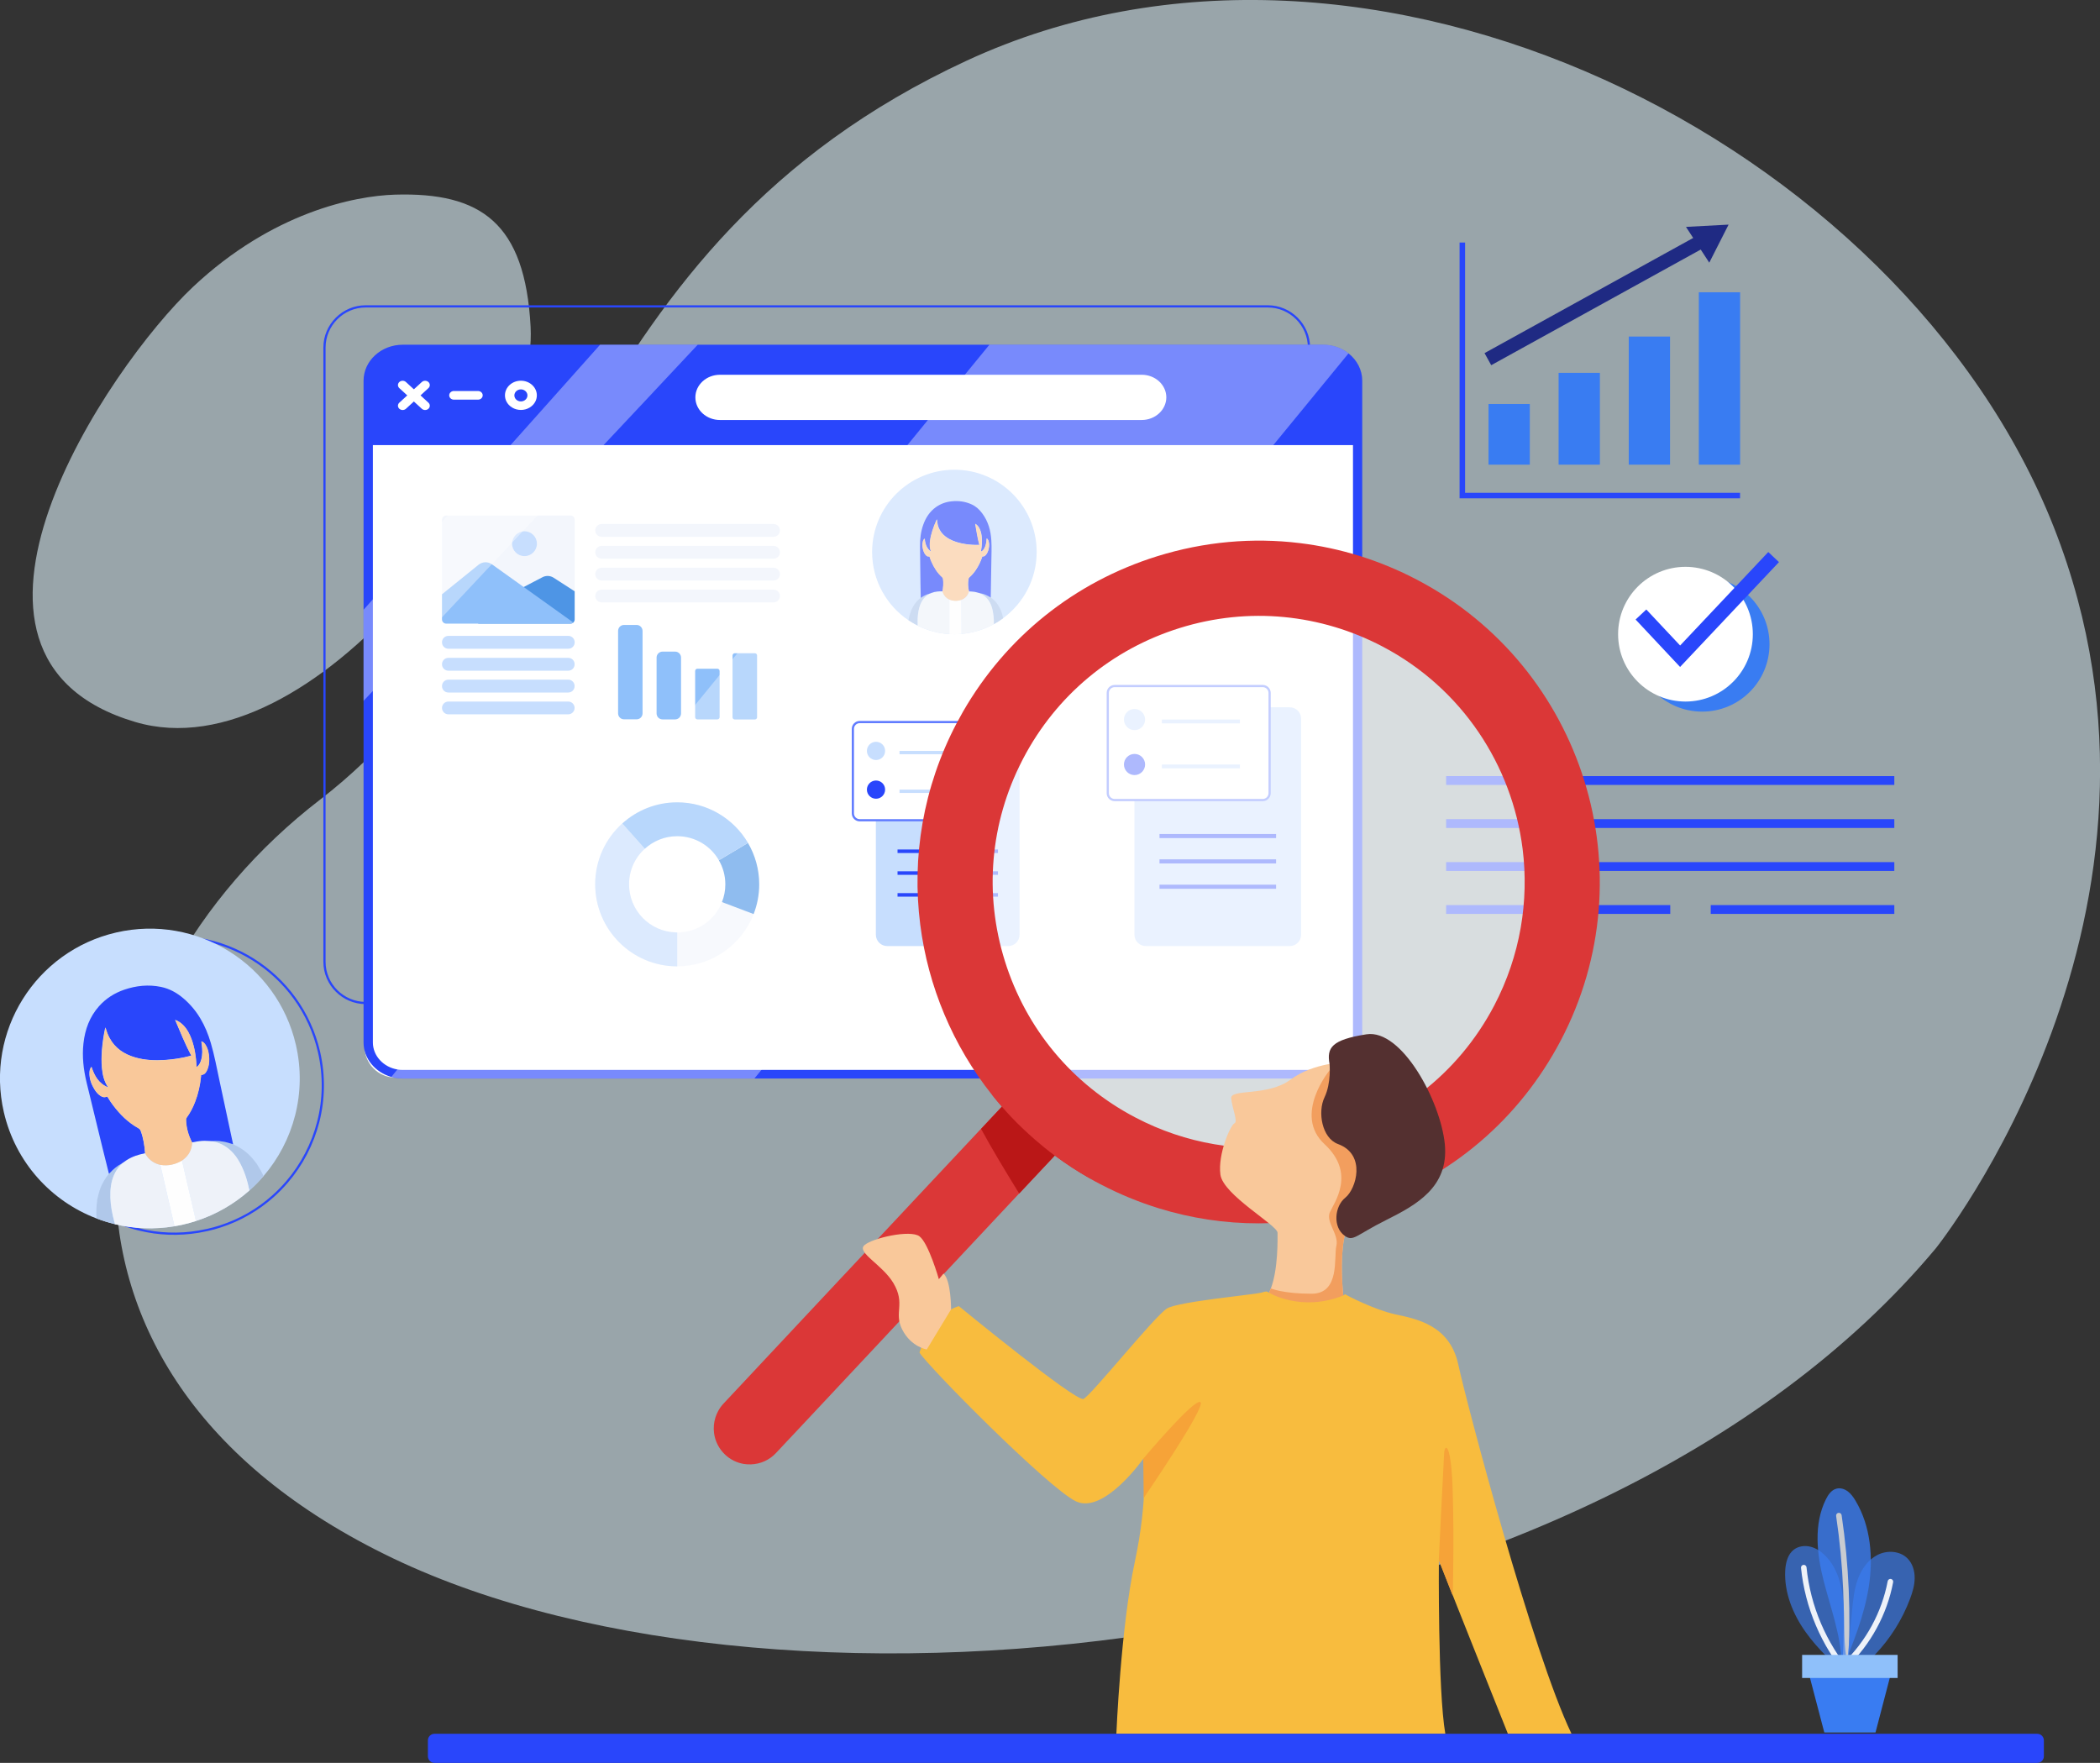 <?xml version="1.0" encoding="utf-8"?>
<!-- Generator: Adobe Illustrator 21.1.0, SVG Export Plug-In . SVG Version: 6.00 Build 0)  -->
<svg version="1.1" id="Слой_1" xmlns="http://www.w3.org/2000/svg" xmlns:xlink="http://www.w3.org/1999/xlink" x="0px" y="0px"
	 viewBox="0 0 2858.7 2400" enable-background="new 0 0 2858.7 2400" xml:space="preserve">
<rect x="0" y="0" width="2858.7" height="2400" fill="#333333" stroke="none"/>
<g>
	<defs>
		<rect id="SVGID_1_" width="2858.7" height="2400"/>
	</defs>
	<clipPath id="SVGID_2_">
		<use xlink:href="#SVGID_1_"  overflow="visible"/>
	</clipPath>
	<g clip-path="url(#SVGID_2_)">
		<defs>
			<rect id="SVGID_3_" width="2858.7" height="2400"/>
		</defs>
		<clipPath id="SVGID_4_">
			<use xlink:href="#SVGID_3_"  overflow="visible"/>
		</clipPath>
		<g opacity="0.6" clip-path="url(#SVGID_4_)">
			<g>
				<defs>
					<rect id="SVGID_5_" x="157.3" width="2701.5" height="2250.9"/>
				</defs>
				<clipPath id="SVGID_6_">
					<use xlink:href="#SVGID_5_"  overflow="visible"/>
				</clipPath>
				<path clip-path="url(#SVGID_6_)" fill="#DDF1FA" d="M2635.1,1699.6c0,0,367.2-457.8,160.7-982
					c-206.6-524.2-932.6-888.8-1479.9-635C768.4,336.4,775.6,827.4,435.9,1088.5c-339.7,261-436.4,776.8,99.1,1033
					C1070.6,2377.7,2164.6,2262,2635.1,1699.6"/>
			</g>
		</g>
		<g opacity="0.6" clip-path="url(#SVGID_4_)">
			<g>
				<defs>
					<rect id="SVGID_7_" x="44.4" y="264.8" width="678" height="726.4"/>
				</defs>
				<clipPath id="SVGID_8_">
					<use xlink:href="#SVGID_7_"  overflow="visible"/>
				</clipPath>
				<path clip-path="url(#SVGID_8_)" fill="#DDF1FA" d="M537.5,265c-55,1.7-166.9,24.1-274.9,125.7c-114.8,108-381,502.6-78.5,592.2
					c241.2,71.5,548.8-338.6,538.2-538.2C714.7,303.4,654.8,261.5,537.5,265"/>
			</g>
		</g>
	</g>
	
		<line clip-path="url(#SVGID_2_)" fill="none" stroke="#2946FB" stroke-width="12" stroke-miterlimit="10" x1="1968.6" y1="1062.6" x2="2578.7" y2="1062.6"/>
	
		<line clip-path="url(#SVGID_2_)" fill="none" stroke="#2946FB" stroke-width="12" stroke-miterlimit="10" x1="1968.6" y1="1121.2" x2="2578.7" y2="1121.2"/>
	
		<line clip-path="url(#SVGID_2_)" fill="none" stroke="#2946FB" stroke-width="12" stroke-miterlimit="10" x1="1968.6" y1="1179.7" x2="2578.7" y2="1179.7"/>
	
		<line clip-path="url(#SVGID_2_)" fill="none" stroke="#2946FB" stroke-width="12" stroke-miterlimit="10" x1="2328.8" y1="1238.2" x2="2578.7" y2="1238.2"/>
	
		<line clip-path="url(#SVGID_2_)" fill="none" stroke="#2946FB" stroke-width="12" stroke-miterlimit="10" x1="1968.6" y1="1238.2" x2="2273.7" y2="1238.2"/>
	<g clip-path="url(#SVGID_2_)">
		<defs>
			<rect id="SVGID_9_" width="2858.7" height="2400"/>
		</defs>
		<clipPath id="SVGID_10_">
			<use xlink:href="#SVGID_9_"  overflow="visible"/>
		</clipPath>
		<path clip-path="url(#SVGID_10_)" fill="none" stroke="#2946FB" stroke-width="3" stroke-miterlimit="10" d="M1725.8,1365.5h-1228
			c-30.9,0-56.1-25.3-56.1-56.1V473.2c0-30.9,25.3-56.1,56.1-56.1h1228c30.9,0,56.1,25.3,56.1,56.1v836.2
			C1781.9,1340.3,1756.6,1365.5,1725.8,1365.5z"/>
		<path clip-path="url(#SVGID_10_)" fill="#FFFFFF" d="M1811.2,1467h-1273c-23.2,0-41.9-18.8-41.9-41.9V588.4
			c0-23.2,18.8-41.9,41.9-41.9h1273c23.2,0,41.9,18.8,41.9,41.9v836.7C1853.1,1448.2,1834.3,1467,1811.2,1467"/>
		<path clip-path="url(#SVGID_10_)" fill="#F3F6FC" d="M1033.5,1204c0-20.6-5.6-39.9-15.3-56.4c-19.4-33-55.3-55.2-96.3-55.2
			c-28.8,0-55.1,10.9-74.8,28.8c-22.6,20.4-36.8,49.9-36.8,82.8c0,61.6,50,111.6,111.6,111.6c47.4,0,87.9-29.5,104.1-71.2
			C1030.8,1231.8,1033.5,1218.2,1033.5,1204 M987.4,1204c0,8.5-1.6,16.6-4.6,24.1c-9.5,24.3-33.2,41.4-60.9,41.4
			c-0.6,0-1.1,0-1.7-0.1c-35.4-0.8-63.9-29.8-63.9-65.5c0-19.2,8.3-36.5,21.4-48.4c11.6-10.6,27.1-17.1,44.1-17.1
			c24.3,0,45.4,13.1,56.7,32.7C984.2,1180.8,987.4,1192,987.4,1204"/>
		<path clip-path="url(#SVGID_10_)" fill="#C7DEFE" d="M921.9,1315.6v-46.1c-0.6,0-1.1,0-1.7-0.1c-35.4-0.8-63.9-29.8-63.9-65.5
			c0-19.2,8.2-36.5,21.4-48.4l-30.7-34.4c-22.6,20.4-36.8,49.9-36.8,82.8C810.3,1265.6,860.2,1315.6,921.9,1315.6"/>
		<path clip-path="url(#SVGID_10_)" fill="#4E95E5" d="M1033.5,1204c0-20.6-5.6-39.9-15.3-56.4l-39.6,23.6
			c5.6,9.6,8.8,20.8,8.8,32.8c0,8.5-1.6,16.6-4.6,24.1l43.1,16.3C1030.8,1231.8,1033.5,1218.2,1033.5,1204"/>
		<path clip-path="url(#SVGID_10_)" fill="#8FC0FA" d="M1018.2,1147.5c-19.4-33-55.3-55.2-96.3-55.2c-28.8,0-55,10.9-74.8,28.8
			l30.7,34.4c11.6-10.6,27.1-17.1,44.1-17.1c24.2,0,45.4,13.1,56.7,32.7L1018.2,1147.5z"/>
		<path clip-path="url(#SVGID_10_)" fill="#F3F6FC" d="M819,713.4H1053c4.8,0,8.7,3.9,8.7,8.7c0,4.8-3.9,8.7-8.7,8.7H819
			c-4.8,0-8.7-3.9-8.7-8.7C810.3,717.3,814.2,713.4,819,713.4 M819,760.6H1053c4.8,0,8.7-3.9,8.7-8.7c0-4.8-3.9-8.7-8.7-8.7H819
			c-4.8,0-8.7,3.9-8.7,8.7C810.3,756.7,814.2,760.6,819,760.6 M819,790.3H1053c4.8,0,8.7-3.9,8.7-8.7c0-4.8-3.9-8.7-8.7-8.7H819
			c-4.8,0-8.7,3.9-8.7,8.7C810.3,786.4,814.2,790.3,819,790.3 M819,820.1H1053c4.8,0,8.7-3.9,8.7-8.7c0-4.8-3.9-8.7-8.7-8.7H819
			c-4.8,0-8.7,3.9-8.7,8.7C810.3,816.2,814.2,820.1,819,820.1"/>
		<path clip-path="url(#SVGID_10_)" fill="#C7DEFE" d="M601.7,874.6v-0.3c0-4.7,3.8-8.6,8.6-8.6c30.4,0,133,0,163.4,0
			c4.7,0,8.6,3.8,8.6,8.6v0.3c0,4.7-3.8,8.6-8.6,8.6H610.3C605.6,883.2,601.7,879.4,601.7,874.6 M773.6,895.6H610.3
			c-4.7,0-8.6,3.8-8.6,8.6v0.3c0,4.7,3.8,8.6,8.6,8.6h163.3c4.7,0,8.6-3.8,8.6-8.6v-0.3C782.2,899.4,778.4,895.6,773.6,895.6
			 M601.7,933.9v0.3c0,4.7,3.8,8.6,8.6,8.6h163.3c4.7,0,8.6-3.8,8.6-8.6v-0.3c0-4.7-3.8-8.6-8.6-8.6H610.3
			C605.6,925.3,601.7,929.2,601.7,933.9 M610.4,972.5h163.1c4.8,0,8.7-3.9,8.7-8.7c0-4.8-3.9-8.7-8.7-8.7H610.4
			c-4.8,0-8.7,3.9-8.7,8.7C601.7,968.6,605.6,972.5,610.4,972.5"/>
	</g>
	<g clip-path="url(#SVGID_2_)">
		<defs>
			<path id="SVGID_11_" d="M607.4,701.9c-3.1,0-5.7,2.5-5.7,5.7v135.7c0,3.1,2.5,5.7,5.7,5.7h169.2c3.1,0,5.7-2.5,5.7-5.7V707.5
				c0-3.1-2.5-5.7-5.7-5.7H607.4z"/>
		</defs>
		<clipPath id="SVGID_12_">
			<use xlink:href="#SVGID_11_"  overflow="visible"/>
		</clipPath>
		<path clip-path="url(#SVGID_12_)" fill="#F3F6FC" d="M776.5,848.9H607.4c-3.1,0-5.7-2.5-5.7-5.7V707.5c0-3.1,2.5-5.7,5.7-5.7
			h169.2c3.1,0,5.7,2.5,5.7,5.7v135.7C782.2,846.4,779.7,848.9,776.5,848.9"/>
		<path clip-path="url(#SVGID_12_)" fill="#4E95E5" d="M651.5,831.2l87-45.4c4.8-2.5,10.6-2.2,15.1,0.7l80.9,52.2v14.9H650.9
			L651.5,831.2z"/>
		<path clip-path="url(#SVGID_12_)" fill="#8FC0FA" d="M593.5,815.7l58-46.9c5.3-4.2,12.7-4.5,18.2-0.5l115.1,82.3H590.1
			L593.5,815.7z"/>
		<path clip-path="url(#SVGID_12_)" fill="#C7DEFE" d="M730.9,740.2c0,9.3-7.6,16.9-16.9,16.9c-9.3,0-16.9-7.6-16.9-16.9
			c0-9.3,7.6-16.9,16.9-16.9C723.4,723.3,730.9,730.9,730.9,740.2"/>
	</g>
	<g clip-path="url(#SVGID_2_)">
		<defs>
			<rect id="SVGID_13_" width="2858.7" height="2400"/>
		</defs>
		<clipPath id="SVGID_14_">
			<use xlink:href="#SVGID_13_"  overflow="visible"/>
		</clipPath>
		<path clip-path="url(#SVGID_14_)" fill="#8FC0FA" d="M949.4,910.4h27.1c1.7,0,3.1,1.4,3.1,3.1v62.8c0,1.7-1.4,3.1-3.1,3.1h-27.1
			c-1.7,0-3.1-1.4-3.1-3.1v-62.8C946.3,911.7,947.7,910.4,949.4,910.4 M1000.2,889.3h27.4c1.6,0,3,1.3,3,3v84.2c0,1.6-1.3,3-3,3
			h-27.4c-1.6,0-3-1.3-3-3v-84.2C997.3,890.6,998.6,889.3,1000.2,889.3 M893.8,895.2v76.1c0,4.5,3.6,8.1,8.1,8.1h17.1
			c4.5,0,8.1-3.6,8.1-8.1l0-76.1c0-4.5-3.6-8.1-8.1-8.1H902C897.5,887.1,893.8,890.7,893.8,895.2 M866.6,850.8h-17.1
			c-4.5,0-8.1,3.6-8.1,8.1v112.3c0,4.5,3.6,8.1,8.1,8.1h17.1c4.5,0,8.1-3.6,8.1-8.1V859C874.7,854.5,871.1,850.8,866.6,850.8"/>
		<path clip-path="url(#SVGID_14_)" fill="#C7DEFE" d="M1411.2,751.5c0,36.9-18,69.7-45.6,90.1c-4,3-8.3,5.7-12.7,8.1
			c-13.3,7.3-28.2,11.9-44.1,13.3c-3.2,0.3-6.4,0.4-9.7,0.4c-2.3,0-4.6-0.1-6.9-0.2c-15.4-0.9-29.9-5-43-11.5
			c-4.3-2.2-8.5-4.6-12.4-7.2c-29.9-20.1-49.6-54.3-49.6-93.1c0.1-61.8,50.2-111.9,112.1-111.9
			C1361.2,639.5,1411.3,689.7,1411.2,751.5"/>
		<path clip-path="url(#SVGID_14_)" fill="#B0C8EA" d="M1352.9,849.7c0.1-3.8,0-7.6-0.4-11.3c-0.5-4.5-1.3-8.9-2.8-13.2
			c-2.4-6.8-6.4-12.3-12.7-16c-0.9-0.5-1.9-0.7-2.5-1.6c2.5,0.4,4.9,1.1,7.2,2c2.5,1,4.9,2.4,7.2,3.8c1.2,1,2.4,2,3.6,3
			c4.3,3.9,7.4,8.7,9.7,14c0.1,0.3,0.3,0.5,0.4,0.8c1.2,3.4,2.3,6.8,3,10.4C1361.6,844.6,1357.4,847.3,1352.9,849.7"/>
		<path clip-path="url(#SVGID_14_)" fill="#B0C8EA" d="M1264.8,808.5c-0.1,0.5-0.5,0.6-0.8,0.7c-1.6,0.9-3.1,2-4.4,3.3
			c-4.2,4.1-6.6,9.1-8.2,14.6c-1.6,5.9-2.3,11.9-2.3,17.9c0,2.2,0,4.4,0.1,6.6c-4.3-2.2-8.5-4.6-12.4-7.2c0.7-4.4,1.8-8.7,3.5-13
			c0-0.1,0-0.2,0-0.3c1.4-2.8,2.7-5.6,4.4-8.2c2.4-3.5,5.3-6.4,8.6-9c0.2-0.1,0.4-0.2,0.6-0.3
			C1257.4,811.3,1260.9,809.5,1264.8,808.5"/>
		<path clip-path="url(#SVGID_14_)" fill="#EEF2F9" d="M1352.9,849.7c-13.3,7.3-28.2,11.9-44.1,13.3c0-14.3,0-28.6,0-42.9
			c0-1.2,0-2.3,0-3.5c0.3-0.1,0.6-0.3,0.9-0.4c4.9-2.2,8.1-5.9,9.5-11.1c2.5,0.2,5,0.2,7.5,0.6c2.6,0.4,5.1,1.4,7.7,2
			c0.6,0.8,1.7,1.1,2.5,1.6c6.3,3.7,10.3,9.2,12.7,16c1.5,4.3,2.3,8.7,2.8,13.2C1352.9,842.2,1353,845.9,1352.9,849.7"/>
		<path clip-path="url(#SVGID_14_)" fill="#EEF2F9" d="M1292.3,816.8c0,15.5,0,30.9,0,46.4c-15.4-0.9-29.9-5-43-11.5
			c-0.1-2.2-0.1-4.4-0.1-6.6c0-6.1,0.7-12.1,2.3-17.9c1.5-5.5,4-10.6,8.2-14.6c1.3-1.3,2.8-2.4,4.4-3.3c0.3-0.2,0.7-0.3,0.8-0.7
			c1.2-0.5,2.4-1,3.7-1.4c4.8-1.7,9.7-2.1,14.7-2c0.1,0.5,0.3,1,0.4,1.5c1.6,4.4,4.5,7.5,8.7,9.5
			C1292.4,816.3,1292.3,816.5,1292.3,816.8"/>
		<path clip-path="url(#SVGID_14_)" fill="#FEFEFE" d="M1308.9,863c-3.2,0.3-6.4,0.4-9.7,0.4c-2.3,0-4.6-0.1-6.9-0.2
			c0-15.5,0-30.9,0-46.4c0-0.2,0-0.4,0-0.7c5.4,2.2,10.9,2.3,16.5,0.5c0,1.2,0,2.3,0,3.5C1308.9,834.4,1308.9,848.7,1308.9,863"/>
		<path clip-path="url(#SVGID_14_)" fill="#2946FB" d="M1283.2,805c-5-0.1-10,0.2-14.7,2c-1.2,0.5-2.4,1-3.7,1.4
			c-3.9,1-7.5,2.9-10.8,5.2c-0.2,0.1-0.4,0.2-0.6,0.3c-0.1-7.1-0.3-14.1-0.4-21.2c-0.2-16.3-0.4-32.7-0.6-49c-0.1-9.9,1-19.6,4.3-29
			c3.4-9.8,8.9-18.3,17.5-24.4c6.4-4.5,13.5-7,21.2-7.8c9.4-1,18.6,0.2,27.3,4.2c5.9,2.7,10.5,6.9,14.4,12.2
			c8.2,11,11.6,23.5,12.4,36.9c0.6,9.7,0.1,19.4,0,29.1c-0.2,15.9-0.5,31.8-0.8,47.8c0,0.3,0,0.5,0,0.8c-2.4-1.3-4.7-2.8-7.2-3.8
			c-2.3-0.9-4.7-1.7-7.2-2c-2.6-0.6-5.1-1.6-7.7-2c-2.5-0.4-5-0.4-7.5-0.6c-1.4-5.8-1.8-11.6-0.5-17.5c0.1-0.6,0.4-1.1,0.9-1.5
			c3.3-2.9,6.2-6.2,8.7-9.9c3.8-5.5,6.6-11.5,8.8-17.8c0.1-0.3,0-1,0.6-0.9c2.4,0.3,3.8-1.2,5.1-2.9c1.7-2.3,2.6-4.9,3.2-7.6
			c0.7-3.6,0.9-7.2-0.3-10.8c-0.5-1.3-1.1-2.5-2.4-3.2c-0.1,0.9-0.2,1.7-0.2,2.5c-0.4,3.7-1,7.3-2.8,10.6c-1.1,2-2.4,3.9-4.7,4.8
			l0,0c-0.2-0.4,0-0.9,0.1-1.3c1.1-6.5,1.6-13.1,0.8-19.7c-0.5-4.2-1.5-8.2-3.7-11.8c-1.2-2-2.8-3.7-5-5.1
			c1.7,9.8,3.2,19.3,5.7,28.8c-0.3,0-0.5,0-0.6,0c-6.4,0.2-12.8-0.2-19.1-1.2c-7.5-1.2-14.8-3.2-21.5-6.9c-7.5-4.2-13-10-15.4-18.5
			c-0.7-2.7-1.1-5.4-1.2-8.2c-0.2,0.3-0.4,0.5-0.5,0.8c-2.3,4.9-4.2,9.9-5.8,15c-1.4,4.3-2.5,8.7-3,13.1c-0.7,5.1-0.7,10.2,1.3,15.1
			c-6.2-4.2-8.1-10.7-8.7-17.8c-1.4,1-2,2.4-2.4,3.8c-1.2,4.4-0.6,8.8,0.8,13.1c0.7,2.2,1.7,4.2,3.4,5.8c1.1,1.1,2.3,1.9,3.9,1.6
			c0.7-0.1,0.9,0.1,1.1,0.7c0.7,2.3,1.6,4.5,2.5,6.7c3.5,7.9,8,15.1,14.5,20.9c0.7,0.7,1.1,1.3,1.2,2.3
			C1284.6,793.7,1284.1,799.4,1283.2,805"/>
		<path clip-path="url(#SVGID_14_)" fill="#F9C89A" d="M1335.4,751c2.3-0.9,3.6-2.8,4.7-4.8c1.8-3.3,2.4-6.9,2.8-10.6
			c0.1-0.8,0.2-1.6,0.2-2.5c1.4,0.7,2,1.9,2.4,3.2c1.3,3.6,1.1,7.2,0.3,10.8c-0.6,2.7-1.5,5.4-3.2,7.6c-1.3,1.7-2.7,3.2-5.1,2.9
			c-0.6-0.1-0.5,0.5-0.6,0.9c-2.1,6.3-5,12.3-8.8,17.8c-2.5,3.6-5.3,7-8.7,9.9c-0.5,0.4-0.7,0.9-0.9,1.5c-1.2,5.9-0.9,11.7,0.5,17.5
			c-1.4,5.2-4.6,8.9-9.5,11.1c-0.3,0.1-0.6,0.3-0.9,0.4c-5.5,1.8-11,1.8-16.5-0.5c-4.2-2-7.1-5.2-8.7-9.5c-0.2-0.5-0.3-1-0.4-1.5
			c0.9-5.7,1.4-11.3,0.6-17c-0.1-0.9-0.5-1.6-1.2-2.3c-6.5-5.8-11-13-14.5-20.9c-1-2.2-1.8-4.4-2.5-6.7c-0.2-0.6-0.4-0.8-1.1-0.7
			c-1.6,0.3-2.8-0.5-3.9-1.6c-1.6-1.6-2.6-3.6-3.4-5.8c-1.4-4.3-2-8.6-0.8-13.1c0.4-1.5,1-2.8,2.4-3.8c0.6,7.1,2.5,13.5,8.7,17.8
			c-2-4.9-2-9.9-1.3-15.1c0.6-4.5,1.7-8.8,3-13.1c1.6-5.1,3.6-10.1,5.8-15c0.1-0.3,0.3-0.6,0.5-0.8c0.1,2.8,0.4,5.5,1.2,8.2
			c2.3,8.5,7.9,14.3,15.4,18.5c6.7,3.7,14,5.7,21.5,6.9c6.3,1,12.7,1.5,19.1,1.2c0.2,0,0.4,0,0.6,0c-2.6-9.4-4-19-5.7-28.8
			c2.2,1.4,3.7,3.1,5,5.1c2.2,3.6,3.2,7.6,3.7,11.8c0.8,6.6,0.3,13.2-0.8,19.7C1335.4,750.1,1335.2,750.5,1335.4,751
			c0,0-0.1,0-0.1,0.1C1335.3,751,1335.4,751,1335.4,751C1335.4,751,1335.4,751,1335.4,751"/>
		<path clip-path="url(#SVGID_14_)" fill="#0F111E" d="M1335.4,751C1335.4,751,1335.4,751,1335.4,751c-0.1,0.1-0.1,0.1-0.1,0.1
			C1335.3,751,1335.4,751,1335.4,751L1335.4,751z"/>
		<path clip-path="url(#SVGID_14_)" fill="#2946FB" d="M1835.7,481.1c-9.3-7.4-21.5-11.8-34.7-11.8H548.3c-29.5,0-53.4,22-53.4,49.1
			v900.8c0,22.1,16,40.8,37.9,47c4.9,1.4,10.1,2.1,15.5,2.1H1801c29.5,0,53.4-22,53.4-49.1V518.4
			C1854.4,503.5,1847.2,490.1,1835.7,481.1 M1841.8,1419.2c0,20.6-18.3,37.4-40.8,37.4H548.3c-2.5,0-4.9-0.2-7.2-0.6
			c-19-3.1-33.5-18.5-33.5-36.8V606h1334.2V1419.2z"/>
		<path clip-path="url(#SVGID_14_)" fill="#FFFFFF" d="M1554.1,571.8H980.1c-18.5,0-33.5-13.8-33.5-30.8c0-17,15-30.8,33.5-30.8
			h574.1c18.5,0,33.5,13.8,33.5,30.8C1587.6,558,1572.6,571.8,1554.1,571.8"/>
		<path clip-path="url(#SVGID_14_)" fill="#FFFFFF" d="M548.1,558.2c-1.6,0-3.3-0.6-4.5-1.7c-2.5-2.3-2.5-6,0-8.3l30.6-28.1
			c2.5-2.3,6.5-2.3,9,0c2.5,2.3,2.5,6,0,8.3l-30.6,28.1C551.4,557.6,549.7,558.2,548.1,558.2"/>
		<path clip-path="url(#SVGID_14_)" fill="#FFFFFF" d="M578.7,558.2c-1.6,0-3.3-0.6-4.5-1.7l-30.6-28.1c-2.5-2.3-2.5-6,0-8.3
			c2.5-2.3,6.5-2.3,9,0l30.6,28.1c2.5,2.3,2.5,6,0,8.3C582,557.6,580.4,558.2,578.7,558.2"/>
		<path clip-path="url(#SVGID_14_)" fill="#FFFFFF" d="M709.1,518.3c-12,0-21.7,8.9-21.7,19.9c0,2.9,0.7,5.7,1.9,8.2
			c3.4,6.9,11,11.7,19.8,11.7c8.8,0,16.4-4.8,19.8-11.7c1.2-2.5,1.9-5.3,1.9-8.2C730.8,527.3,721.1,518.3,709.1,518.3 M700.2,538.3
			c0-4.5,4-8.2,8.9-8.2c4.9,0,8.9,3.7,8.9,8.2c0,4.5-4,8.2-8.9,8.2C704.2,546.5,700.2,542.8,700.2,538.3"/>
		<path clip-path="url(#SVGID_14_)" fill="#FFFFFF" d="M650.7,544.1h-32.8c-3.5,0-6.4-2.6-6.4-5.9c0-3.2,2.9-5.9,6.4-5.9h32.8
			c3.5,0,6.4,2.6,6.4,5.9C657.1,541.5,654.2,544.1,650.7,544.1"/>
		<g opacity="0.37" clip-path="url(#SVGID_14_)">
			<g>
				<defs>
					<rect id="SVGID_15_" x="532.8" y="469.3" width="1302.8" height="998.9"/>
				</defs>
				<clipPath id="SVGID_16_">
					<use xlink:href="#SVGID_15_"  overflow="visible"/>
				</clipPath>
				<path clip-path="url(#SVGID_16_)" fill="#FFFFFF" d="M1835.7,481.1l-53.5,65.3l-48.8,59.5l-404.9,494.2l-29.5,36l-1.5,1.9
					l-29.5,36l-231.5,282.6l-8.5,10.4l-1,1.2H548.3c-5.4,0-10.6-0.7-15.5-2.1l0.6-0.8l7.6-9.4l612-749.2l21.3-26.1l61-74.7
					l27.9-34.2l20.7-25.3l29.5-36.2l33.5-40.9H1801C1814.2,469.3,1826.3,473.8,1835.7,481.1"/>
			</g>
		</g>
		<g opacity="0.37" clip-path="url(#SVGID_14_)">
			<g>
				<defs>
					<rect id="SVGID_17_" x="494.9" y="469.3" width="454.9" height="484.9"/>
				</defs>
				<clipPath id="SVGID_18_">
					<use xlink:href="#SVGID_17_"  overflow="visible"/>
				</clipPath>
				<polygon clip-path="url(#SVGID_18_)" fill="#FFFFFF" points="949.8,469.3 877.5,546.5 821.6,606 507.6,940.7 496.2,952.8 
					494.9,954.2 494.9,830.1 496.2,828.7 507.6,815.9 695,606 748.1,546.5 816.9,469.3 				"/>
			</g>
		</g>
		<path clip-path="url(#SVGID_14_)" fill="#C7DEFE" d="M1755.7,1288h-195.9c-8.5,0-15.5-6.9-15.5-15.5V978.4
			c0-8.5,6.9-15.5,15.5-15.5h195.9c8.5,0,15.5,6.9,15.5,15.5v294.1C1771.2,1281.1,1764.3,1288,1755.7,1288"/>
		<path clip-path="url(#SVGID_14_)" fill="#FFFFFF" d="M1719,1089.2h-201.7c-5.1,0-9.3-4.2-9.3-9.3V943.3c0-5.1,4.2-9.3,9.3-9.3
			H1719c5.1,0,9.3,4.2,9.3,9.3v136.5C1728.3,1085,1724.1,1089.2,1719,1089.2"/>
		<path clip-path="url(#SVGID_14_)" fill="none" stroke="#617CFF" stroke-width="3" stroke-miterlimit="10" d="M1719,1089.2h-201.7
			c-5.1,0-9.3-4.2-9.3-9.3V943.3c0-5.1,4.2-9.3,9.3-9.3H1719c5.1,0,9.3,4.2,9.3,9.3v136.5C1728.3,1085,1724.1,1089.2,1719,1089.2z"
			/>
		<path clip-path="url(#SVGID_14_)" fill="#C7DEFE" d="M1530,979.6c0-7.9,6.4-14.4,14.4-14.4c7.9,0,14.4,6.4,14.4,14.4
			c0,7.9-6.4,14.4-14.4,14.4C1536.5,994,1530,987.6,1530,979.6"/>
		<path clip-path="url(#SVGID_14_)" fill="#2946FB" d="M1530,1040.8c0-7.9,6.4-14.4,14.4-14.4c7.9,0,14.4,6.4,14.4,14.4
			c0,7.9-6.4,14.4-14.4,14.4C1536.5,1055.2,1530,1048.7,1530,1040.8"/>
		<rect x="1581.6" y="979.6" clip-path="url(#SVGID_14_)" fill="#C7DEFE" width="106.3" height="5.2"/>
		<rect x="1581.6" y="1040.8" clip-path="url(#SVGID_14_)" fill="#C7DEFE" width="106.3" height="5.2"/>
		<rect x="1578.4" y="1135.4" clip-path="url(#SVGID_14_)" fill="#2946FB" width="158.7" height="5.6"/>
		<rect x="1578.4" y="1169.9" clip-path="url(#SVGID_14_)" fill="#2946FB" width="158.7" height="5.6"/>
		<rect x="1578.4" y="1204.4" clip-path="url(#SVGID_14_)" fill="#2946FB" width="158.7" height="5.6"/>
		<path clip-path="url(#SVGID_14_)" fill="#C7DEFE" d="M1372.4,1288h-164.6c-8.5,0-15.5-6.9-15.5-15.5v-249.2
			c0-8.5,6.9-15.5,15.5-15.5h164.6c8.5,0,15.5,6.9,15.5,15.5v249.2C1387.9,1281.1,1381,1288,1372.4,1288"/>
		<path clip-path="url(#SVGID_14_)" fill="#FFFFFF" d="M1341.6,1116.7h-171.3c-5.1,0-9.3-4.2-9.3-9.3V992.3c0-5.1,4.2-9.3,9.3-9.3
			h171.3c5.1,0,9.3,4.2,9.3,9.3v115.1C1350.9,1112.5,1346.8,1116.7,1341.6,1116.7"/>
		<path clip-path="url(#SVGID_14_)" fill="none" stroke="#617CFF" stroke-width="3" stroke-miterlimit="10" d="M1341.6,1116.7
			h-171.3c-5.1,0-9.3-4.2-9.3-9.3V992.3c0-5.1,4.2-9.3,9.3-9.3h171.3c5.1,0,9.3,4.2,9.3,9.3v115.1
			C1350.9,1112.5,1346.8,1116.7,1341.6,1116.7z"/>
		<path clip-path="url(#SVGID_14_)" fill="#C7DEFE" d="M1180.1,1022.3c0-6.8,5.5-12.4,12.4-12.4s12.4,5.5,12.4,12.4
			c0,6.8-5.5,12.4-12.4,12.4S1180.1,1029.1,1180.1,1022.3"/>
		<path clip-path="url(#SVGID_14_)" fill="#2946FB" d="M1180.1,1075c0-6.8,5.5-12.4,12.4-12.4s12.4,5.5,12.4,12.4
			c0,6.8-5.5,12.4-12.4,12.4S1180.1,1081.8,1180.1,1075"/>
		<rect x="1224.5" y="1022.3" clip-path="url(#SVGID_14_)" fill="#C7DEFE" width="91.6" height="4.5"/>
		<rect x="1224.5" y="1075" clip-path="url(#SVGID_14_)" fill="#C7DEFE" width="91.6" height="4.5"/>
		<rect x="1221.8" y="1156.5" clip-path="url(#SVGID_14_)" fill="#2946FB" width="136.7" height="4.8"/>
		<rect x="1221.8" y="1186.2" clip-path="url(#SVGID_14_)" fill="#2946FB" width="136.7" height="4.8"/>
		<rect x="1221.8" y="1215.9" clip-path="url(#SVGID_14_)" fill="#2946FB" width="136.7" height="4.8"/>
		<g opacity="0.62" clip-path="url(#SVGID_14_)">
			<g>
				<defs>
					<rect id="SVGID_19_" x="1319" y="806.2" width="788.8" height="788.8"/>
				</defs>
				<clipPath id="SVGID_20_">
					<use xlink:href="#SVGID_19_"  overflow="visible"/>
				</clipPath>
				<path clip-path="url(#SVGID_20_)" fill="#FFFFFF" d="M1319,1200.6c0-217.8,176.6-394.4,394.4-394.4s394.4,176.6,394.4,394.4
					S1931.2,1595,1713.3,1595S1319,1418.4,1319,1200.6"/>
			</g>
		</g>
		<path clip-path="url(#SVGID_14_)" fill="#F95F35" d="M1391.4,1535.3c5.8,5.5,11.7,11,17.7,16.2
			C1403.1,1546.2,1397.2,1540.8,1391.4,1535.3"/>
		<path clip-path="url(#SVGID_14_)" fill="#DB3737" d="M1435.9,1573.1l-19.7,21l-28.9,30.8l-157.7,168.3l-26.9,28.8l-115.6,123.4
			l-15.9,16.9l-14.8,15.8c-9,9.6-21.1,15.1-34.2,15.5c-3.3,0.1-6.6-0.1-9.8-0.6c-9.4-1.6-18.2-5.9-25.3-12.6
			c-8.3-7.8-13.7-18.3-15.1-29.6c-0.9-7.2-0.2-14.3,1.9-21c1-3.1,2.2-6.1,3.8-8.9c0.1-0.1,0.1-0.3,0.2-0.4c1.9-3.4,4.2-6.6,6.9-9.5
			l158.7-169.5l33.3-35.5l158.5-169.1l28.5-30.4c8.7,10,17.8,19.6,27.5,28.8c5.8,5.5,11.6,11,17.7,16.2
			C1417.8,1559,1426.7,1566.2,1435.9,1573.1"/>
		<path clip-path="url(#SVGID_14_)" fill="#BA1717" d="M1507.9,1568c-0.1,0.9-10.3,16.7-23.3,36.7c-17-9.6-33.2-20.2-48.6-31.6
			l-19.7,21l-28.9,30.8c-18-29.1-38.1-62.5-51.9-88l28.5-30.4c-4.6-5.3-9.1-10.7-13.5-16.2C1416.8,1491.6,1508,1565.8,1507.9,1568"
			/>
		<path clip-path="url(#SVGID_14_)" fill="#DB3737" d="M1929.2,789.4c-50.6-26.6-104.6-43.3-159.7-50c-64.4-7.9-130.4-2-194.3,17.9
			c-112.6,35.1-205.8,109.9-264.3,211.6c-3,5.3-5.9,10.6-8.8,16c-45.8,87.3-61,182.6-49.4,273.8c10.7,84.1,44.3,164.6,97.6,231.7
			c4.3,5.5,8.8,10.9,13.5,16.2c8.7,10,17.8,19.6,27.5,28.8c5.8,5.5,11.6,11,17.7,16.2c8.6,7.5,17.5,14.7,26.8,21.6
			c15.3,11.4,31.5,22,48.6,31.6c4.3,2.5,8.7,4.9,13.2,7.2c25.8,13.5,52.4,24.5,79.6,32.9c88.8,27.5,183.7,27.6,274.4-0.7
			c61-19,116.4-49.7,163.5-90c44.4-37.9,81.5-84.4,109.5-137.6C2243.7,1189.7,2156,908.4,1929.2,789.4 M2034.1,1368.9
			c-24.6,46.9-58.4,87-99.2,118.4c-33.6,26-72,46-113.7,59c-73.7,22.9-151,21.9-222.7-2.3c-18.1-6.1-35.9-13.7-53.2-22.8
			c-85.6-44.9-148.6-120.6-177.4-212.9c-28.5-91.2-20.1-187.9,23.5-272.8c0.5-1.1,1-2.1,1.6-3.1c44.9-85.6,120.5-148.6,212.9-177.4
			c46.8-14.6,95.1-19.5,142.4-14.9c46.1,4.5,91.3,17.8,133.6,40c108.7,57.1,176.4,162,190.8,275.4
			C2081.6,1226.5,2069.7,1300.8,2034.1,1368.9"/>
		<path clip-path="url(#SVGID_14_)" fill="#F9C89A" d="M1844.8,1649.7c-31.6,36-12.5,142.4-12.5,142.4s-132.9-0.7-112.3-21.3
			c4.2-4.2,7.4-10,10-16.7c10.1-26.6,9.1-67.6,9.1-75.8c0-10.3-74.2-51.4-77.8-79.3c-3.7-27.9,13.9-67.5,19.1-69.7
			c5.1-2.2-2.9-19.8-4.4-33.8c-1.5-13.9,49.2-2.2,80.8-25.7c31.6-23.5,75.6-23.7,75.6-23.7s1.2,1,3.3,3
			c11.3,10.3,48.1,45.4,59.8,75.8C1909.4,1560.9,1876.4,1613.7,1844.8,1649.7"/>
		<path clip-path="url(#SVGID_14_)" fill="#F29E5E" d="M1844.8,1649.7c-31.6,36-12.5,142.4-12.5,142.4s-132.9-0.7-112.3-21.3
			c4.2-4.2,7.4-10,10-16.7c0,0,16.5,7.2,55.5,7.2c39,0,30-49.9,33.7-65.3c3.7-15.4-14.7-32.3-8.9-45.5c5.8-13.2,36-52.8-7.3-92.9
			c-43.3-40.1,7.3-100.9,7.3-100.9s7-4.4,25.4-7.5c11.3,10.3,48.1,45.4,59.8,75.8C1909.4,1560.9,1876.4,1613.7,1844.8,1649.7"/>
		<path clip-path="url(#SVGID_14_)" fill="#F8BC3E" d="M1727.5,1759.9c0,0,43.8,26.8,101.1,3.8c0,0,2.1-2.3,3.5-1.2
			c1.3,1.1,38.6,20.5,66.7,26.7c28,6.2,74.5,13.9,86.3,68.3c11.7,54.3,101.3,392.8,154.2,502.9h-86.6c0,0-67.5-168.9-94-236.4
			c0,0-1.5,177.7,8.8,236.4h-447.8c0,0,5.9-143.9,25-233.5c19.1-89.6,11.7-141,11.7-141s-53.6,76.3-91.8,58
			c-38.2-18.4-203.4-185.7-212.9-202.6c0,0,16.2-52.1,53.6-63.1c0,0,159.3,130.7,169.6,126.3c10.3-4.4,97.9-114,114-123.3
			c16.2-9.3,118-18.7,127.3-21.2C1725.4,1757.4,1723.7,1757.9,1727.5,1759.9"/>
		<path clip-path="url(#SVGID_14_)" fill="#F6A338" d="M1556.3,1985.9c0,0,69-82.2,77.8-77.1c8.8,5.1-77.2,130.6-77.2,130.6
			L1556.3,1985.9z"/>
		<path clip-path="url(#SVGID_14_)" fill="#F6A338" d="M1958.6,2124c0,0,6.4-132.1,7.3-145.8c1-13.7,9.8-13.7,11.7,52.9
			c2,66.6,0,141.4,0,141.4L1958.6,2124z"/>
		<path clip-path="url(#SVGID_14_)" fill="#F9C89A" d="M1294.7,1782.6c0,0,0-39.7-10.3-48.7l-6.3,7.7c0,0-14-49.2-26.5-58.5
			c-12.5-9.3-64.2,2.4-75,12.2c-10.8,9.8,24.6,26.4,39.5,51.4c17.1,28.7,0.1,40.1,12.2,63.6c12.1,23.5,33.3,26.9,33.3,26.9
			L1294.7,1782.6z"/>
		<path clip-path="url(#SVGID_14_)" fill="#543030" d="M1809.9,1448.5c0,0,2.6,25.7-6.9,45.5c-9.5,19.8-3.6,55.4,18.4,63.5
			c38.9,14.3,24.7,61.3,10,73c-14.7,11.7-17.4,40.1-0.9,51.9c11.8,8.5,15.1-0.8,56.2-21.3c41.1-20.6,85.9-44.8,80.1-103.6
			c-5.9-58.8-58.7-156.7-106.5-149.4C1812.5,1415.5,1805.9,1426.5,1809.9,1448.5"/>
		<path clip-path="url(#SVGID_14_)" fill="none" stroke="#2946FB" stroke-width="3" stroke-miterlimit="10" d="M434.3,1432.2
			c14.9,65-3.3,129.9-43.6,176.9c-5.9,6.9-12.3,13.4-19.1,19.5c-20.4,18.2-44.7,32.4-72.1,41.2c-5.5,1.8-11.1,3.3-16.9,4.6
			c-4.1,0.9-8.1,1.7-12.2,2.4c-27.4,4.6-54.6,3.4-80.2-2.8c-8.5-2-16.7-4.6-24.8-7.7c-60.8-23.2-109.3-75.4-125-143.5
			c-25-108.8,42.9-217.2,151.6-242.2C300.9,1255.6,409.3,1323.5,434.3,1432.2z"/>
		<path clip-path="url(#SVGID_14_)" fill="#C7DEFE" d="M402.8,1422.5c15.1,65.6-3.3,131.1-44,178.6c-6,7-12.4,13.5-19.3,19.6
			c-20.6,18.3-45.2,32.7-72.8,41.6c-5.6,1.8-11.2,3.4-17,4.7c-4.1,0.9-8.2,1.8-12.3,2.4c-27.7,4.6-55.1,3.4-81-2.8
			c-8.5-2.1-16.9-4.7-25.1-7.8C70,1635.4,21.1,1582.8,5.2,1514c-25.3-109.8,43.3-219.2,153-244.5
			C268.1,1244.2,377.5,1312.8,402.8,1422.5"/>
		<path clip-path="url(#SVGID_14_)" fill="#B0C8EA" d="M339.5,1620.7c-1.4-6.7-3.1-13.4-5.4-20c-2.7-7.8-6-15.3-10.4-22.3
			c-7-11.1-16.4-19.2-29.1-23.2c-1.7-0.5-3.7-0.5-5.2-1.7c4.6-0.4,9.1,0,13.6,0.6c4.9,0.7,9.6,2.3,14.4,3.7c2.5,1.3,5.1,2.5,7.6,3.9
			c9.3,5.2,16.8,12.4,23,20.9c0.3,0.4,0.7,0.8,1.1,1.2c3.5,5.5,6.9,11.2,9.6,17.2C352.8,1608,346.4,1614.6,339.5,1620.7"/>
		<path clip-path="url(#SVGID_14_)" fill="#B0C8EA" d="M166.3,1583.6c0.1,0.8-0.6,1.2-1.1,1.6c-2.5,2.3-4.6,4.9-6.4,7.7
			c-5.7,8.9-8,18.9-8.5,29.3c-0.5,11.1,0.8,22,3.3,32.8c0.9,3.9,1.8,7.8,2.9,11.6c-8.5-2.1-16.9-4.7-25.1-7.8
			c-0.5-8.1-0.3-16.3,0.9-24.4c0-0.2,0-0.4-0.1-0.6c1.3-5.5,2.5-11,4.5-16.3c2.8-7.1,6.7-13.5,11.5-19.5c0.3-0.3,0.6-0.5,0.9-0.8
			C154.1,1591.8,159.7,1587.1,166.3,1583.6"/>
		<path clip-path="url(#SVGID_14_)" fill="#EEF2F9" d="M339.5,1620.7c-20.6,18.3-45.2,32.7-72.8,41.6c-5.8-25.4-11.7-50.8-17.5-76.2
			c-0.5-2.1-1-4.1-1.5-6.2c0.5-0.4,1-0.7,1.5-1.1c7.8-5.9,11.9-13.8,12.3-23.6c4.5-0.8,9-1.7,13.5-2.1c4.9-0.4,9.7,0.4,14.5,0.3
			c1.5,1.2,3.4,1.2,5.2,1.7c12.7,4,22.1,12.1,29.1,23.2c4.4,7,7.7,14.5,10.4,22.3C336.5,1607.3,338.1,1614,339.5,1620.7"/>
		<path clip-path="url(#SVGID_14_)" fill="#EEF2F9" d="M218.5,1587.1c6.3,27.5,12.6,54.9,19,82.4c-27.7,4.6-55.1,3.4-81-2.8
			c-1-3.8-2-7.7-2.9-11.6c-2.4-10.8-3.8-21.7-3.3-32.8c0.5-10.4,2.8-20.4,8.5-29.3c1.8-2.8,3.9-5.4,6.4-7.7c0.5-0.4,1.2-0.8,1.1-1.6
			c2-1.4,3.9-2.8,5.9-4.1c7.7-5.1,16.4-7.7,25.3-9.5c0.5,0.8,0.9,1.7,1.4,2.5c4.6,7.1,11.1,11.5,19.4,13.3
			C218.3,1586.3,218.4,1586.7,218.5,1587.1"/>
		<path clip-path="url(#SVGID_14_)" fill="#FEFEFE" d="M266.8,1662.3c-5.6,1.8-11.2,3.4-17,4.7c-4.1,0.9-8.2,1.8-12.3,2.4
			c-6.3-27.5-12.6-54.9-19-82.4c-0.1-0.4-0.1-0.8-0.2-1.2c10.6,1.8,20.3-0.5,29.4-5.9c0.5,2.1,1,4.1,1.5,6.2
			C255.1,1611.5,260.9,1636.9,266.8,1662.3"/>
		<path clip-path="url(#SVGID_14_)" fill="#2946FB" d="M197.5,1570c-9,1.8-17.6,4.5-25.3,9.5c-2,1.3-3.9,2.7-5.9,4.1
			c-6.5,3.5-12.1,8.1-17.1,13.6c-0.3,0.3-0.6,0.5-0.9,0.8c-3.1-12.5-6.3-24.9-9.3-37.4c-7.1-28.9-14.1-57.8-21.1-86.8
			c-4.2-17.5-6.3-35.3-4.3-53.3c2.1-18.9,8.3-36.1,21.1-50.5c9.4-10.6,21-18,34.4-22.6c16.4-5.6,33.1-7.3,50.1-3.8
			c11.6,2.4,21.6,8,30.6,15.7c19,16.2,30.2,37,37.1,60.4c5,16.9,8.2,34.3,11.9,51.6c6.1,28.4,12.2,56.7,18.2,85.1
			c0.1,0.5,0.2,0.9,0.3,1.4c-4.7-1.4-9.4-3-14.4-3.7c-4.5-0.7-9-1-13.6-0.6c-4.8,0-9.6-0.7-14.5-0.3c-4.6,0.3-9,1.3-13.5,2.1
			c-5-9.7-7.9-19.9-8.2-30.8c0-1.2,0.2-2.1,0.9-3c4.8-6.5,8.4-13.6,11.3-21.1c4.4-11.3,7-23.1,8.2-35.2c0.1-0.6-0.4-1.7,0.8-1.8
			c4.4-0.5,6.3-3.7,7.8-7.2c2.1-4.7,2.6-9.7,2.5-14.8c-0.2-6.7-1.3-13.2-5-19c-1.3-2.1-2.9-3.9-5.6-4.7c0.2,1.7,0.4,3.1,0.6,4.6
			c0.8,6.7,1.1,13.4-0.6,19.9c-1.1,4-2.7,7.9-6.3,10.4l0,0c-0.6-0.7-0.4-1.6-0.4-2.3c-0.6-12.1-2.5-23.9-6.6-35.4
			c-2.6-7.2-6-13.9-11.5-19.4c-3-3-6.4-5.4-10.9-7.1c7.1,16.6,13.6,33,22,48.7c-0.5,0.1-0.8,0.2-1.1,0.3c-11.3,3-22.7,4.8-34.4,5.6
			c-13.9,0.9-27.6,0.4-41-3.5c-15-4.4-27.3-12.5-34.9-26.6c-2.4-4.4-4.1-9.2-5.4-14.1c-0.3,0.6-0.5,1.1-0.6,1.7
			c-2,9.6-3.4,19.2-4.2,29c-0.6,8.2-0.8,16.4,0,24.6c0.9,9.3,2.9,18.3,8.5,26.2c-12.8-5-18.8-15.6-22.8-28c-2.1,2.4-2.6,5.1-2.7,7.8
			c-0.3,8.4,2.5,15.9,6.8,22.9c2.2,3.5,4.8,6.7,8.3,8.9c2.3,1.5,4.8,2.5,7.6,1.2c1.2-0.5,1.6-0.3,2.2,0.7c2.2,3.8,4.6,7.4,7.3,10.9
			c9.5,12.6,20.5,23.5,34.4,31.2c1.6,0.9,2.5,1.9,3.1,3.5C195.2,1549.4,196.7,1559.6,197.5,1570"/>
		<path clip-path="url(#SVGID_14_)" fill="#F9C89A" d="M268,1452.6c3.6-2.5,5.2-6.4,6.3-10.4c1.8-6.6,1.5-13.3,0.6-19.9
			c-0.2-1.5-0.4-2.9-0.6-4.6c2.7,0.8,4.3,2.6,5.6,4.7c3.7,5.8,4.8,12.3,5,19c0.1,5.1-0.5,10.1-2.5,14.8c-1.5,3.5-3.4,6.8-7.8,7.2
			c-1.2,0.1-0.7,1.2-0.8,1.8c-1.2,12.1-3.8,23.9-8.2,35.2c-2.9,7.5-6.6,14.6-11.3,21.1c-0.7,0.9-1,1.9-0.9,3
			c0.3,10.9,3.2,21.2,8.2,30.8c-0.3,9.8-4.5,17.6-12.3,23.6c-0.5,0.4-1,0.7-1.5,1.1c-9.1,5.4-18.9,7.6-29.4,5.9
			c-8.2-1.9-14.8-6.2-19.4-13.3c-0.5-0.8-0.9-1.7-1.4-2.5c-0.8-10.4-2.2-20.7-5.9-30.5c-0.6-1.6-1.6-2.7-3.1-3.5
			c-13.9-7.7-24.9-18.6-34.4-31.2c-2.6-3.5-5.1-7.1-7.3-10.9c-0.6-1-1.1-1.3-2.2-0.7c-2.7,1.2-5.2,0.2-7.6-1.2
			c-3.6-2.2-6.2-5.4-8.3-8.9c-4.3-7-7.1-14.5-6.8-22.9c0.1-2.7,0.6-5.4,2.7-7.8c4,12.4,10,23,22.8,28c-5.6-7.9-7.6-16.9-8.5-26.2
			c-0.8-8.2-0.6-16.4,0-24.6c0.8-9.8,2.2-19.4,4.2-29c0.1-0.6,0.3-1.1,0.6-1.7c1.3,4.9,3,9.6,5.4,14.1c7.6,14.1,19.8,22.2,34.9,26.6
			c13.4,3.9,27.2,4.4,41,3.5c11.6-0.8,23.1-2.6,34.4-5.6c0.3-0.1,0.6-0.2,1.1-0.3c-8.4-15.7-14.9-32.1-22-48.7
			c4.5,1.7,7.9,4,10.9,7.1c5.4,5.5,8.9,12.2,11.5,19.4c4.1,11.4,5.9,23.3,6.6,35.4C267.6,1451.1,267.4,1451.9,268,1452.6
			c-0.1,0.1-0.1,0.1-0.2,0.2c0,0,0.1,0,0.1,0C267.9,1452.7,267.9,1452.7,268,1452.6"/>
		<path clip-path="url(#SVGID_14_)" fill="#0F111E" d="M268,1452.6c0,0.1,0,0.1-0.1,0.2c0,0-0.1,0-0.1,0
			C267.8,1452.7,267.9,1452.7,268,1452.6L268,1452.6"/>
		<path clip-path="url(#SVGID_14_)" fill="#2946FB" d="M2773.3,2400H591.5c-5,0-9-4-9-9v-21.6c0-5,4-9,9-9h2181.8c4.9,0,9,4,9,9
			v21.6C2782.3,2396,2778.3,2400,2773.3,2400"/>
		<rect x="2312.6" y="397.9" clip-path="url(#SVGID_14_)" fill="#397CF2" width="56.2" height="234.7"/>
		<rect x="2121.7" y="507.6" clip-path="url(#SVGID_14_)" fill="#397CF2" width="56.2" height="125"/>
		<rect x="2026.3" y="550" clip-path="url(#SVGID_14_)" fill="#397CF2" width="56.2" height="82.6"/>
		<rect x="2217.2" y="458.2" clip-path="url(#SVGID_14_)" fill="#397CF2" width="56.2" height="174.4"/>
		
			<rect x="2006" y="399.9" transform="matrix(0.875 -0.483 0.483 0.875 72.479 1099.714)" clip-path="url(#SVGID_14_)" fill="#1F2A83" width="327" height="18.8"/>
		<polygon clip-path="url(#SVGID_14_)" fill="#1F2A83" points="2353.1,305.8 2295.1,308.9 2326.8,357.6 		"/>
		<polygon clip-path="url(#SVGID_14_)" fill="#2946FB" points="2368.7,678.4 1986.9,678.4 1986.9,330.2 1994.4,330.2 1994.4,670.9 
			2368.7,670.9 		"/>
		<path clip-path="url(#SVGID_14_)" fill="#397CF2" d="M2225.4,877.1c0-50.6,41-91.7,91.7-91.7c50.6,0,91.7,41,91.7,91.7
			c0,50.6-41,91.7-91.7,91.7C2266.5,968.8,2225.4,927.8,2225.4,877.1"/>
		<path clip-path="url(#SVGID_14_)" fill="#FFFFFF" d="M2202.7,863.4c0-50.6,41-91.7,91.7-91.7c50.6,0,91.7,41,91.7,91.7
			c0,50.6-41,91.7-91.7,91.7C2243.7,955,2202.7,914,2202.7,863.4"/>
		<polyline clip-path="url(#SVGID_14_)" fill="none" stroke="#2946FB" stroke-width="20" stroke-miterlimit="10" points="
			2233.8,836.6 2287.1,893.4 2414.4,758.4 		"/>
		<g opacity="0.79" clip-path="url(#SVGID_14_)">
			<g>
				<defs>
					<rect id="SVGID_21_" x="2474.2" y="2026.2" width="72.5" height="249.4"/>
				</defs>
				<clipPath id="SVGID_22_">
					<use xlink:href="#SVGID_21_"  overflow="visible"/>
				</clipPath>
				<path clip-path="url(#SVGID_22_)" fill="#397CF2" d="M2506.8,2275.6c15.3-37.4,30.8-75.2,37.1-115.1c6.3-39.9,2.8-82.7-18-117.4
					c-2.8-4.7-6.1-9.4-10.5-12.7c-4.4-3.3-10.2-5.2-15.6-3.7c-6.8,1.8-11.2,8.3-14.3,14.6c-16.8,34-12.3,74.5-2.9,111.2
					c9.4,36.7,23.2,72.9,24.2,110.7"/>
				<path clip-path="url(#SVGID_22_)" fill="#EEF2F9" d="M2511.9,2269.4c2,0,3.6-1.5,3.8-3.5c4.2-67.7,1.2-136-8.7-203.1
					c-0.3-2.1-2.3-3.5-4.3-3.2c-2.1,0.3-3.5,2.2-3.2,4.3c9.9,66.6,12.8,134.4,8.7,201.6c-0.1,2.1,1.5,3.9,3.5,4
					C2511.7,2269.4,2511.8,2269.4,2511.9,2269.4"/>
			</g>
		</g>
		<g opacity="0.66" clip-path="url(#SVGID_14_)">
			<g>
				<defs>
					<rect id="SVGID_23_" x="2429.9" y="2104.8" width="90.5" height="181.7"/>
				</defs>
				<clipPath id="SVGID_24_">
					<use xlink:href="#SVGID_23_"  overflow="visible"/>
				</clipPath>
				<path clip-path="url(#SVGID_24_)" fill="#397CF2" d="M2518.2,2276c-9.1-26.1-7-54.4-8-82c-1-27.6-6.2-57.1-25.9-76.5
					c-5.6-5.5-12.3-10-19.8-11.8c-7.6-1.9-16.1-0.8-22.3,3.8c-8.6,6.4-11.4,17.9-12,28.5c-1.6,30,10.4,59.5,27.8,83.9
					c17.4,24.5,40.1,44.7,62.6,64.6"/>
			</g>
		</g>
		<path clip-path="url(#SVGID_14_)" fill="#EEF2F9" d="M2516.7,2283.4c1.1,0.2,2.3,0,3.3-0.8c1.6-1.4,1.8-3.7,0.4-5.3
			c-34.3-40.1-56-91-61.2-143.5c-0.2-2.1-2.1-3.6-4.1-3.4c-2.1,0.2-3.6,2.1-3.4,4.1c5.4,54,27.8,106.5,63,147.7
			C2515.2,2282.8,2515.9,2283.2,2516.7,2283.4"/>
		<g opacity="0.66" clip-path="url(#SVGID_14_)">
			<g>
				<defs>
					<rect id="SVGID_25_" x="2514.2" y="2112.8" width="92.3" height="165.8"/>
				</defs>
				<clipPath id="SVGID_26_">
					<use xlink:href="#SVGID_25_"  overflow="visible"/>
				</clipPath>
				<path clip-path="url(#SVGID_26_)" fill="#397CF2" d="M2514.8,2278.5c14.8-4.5,27.1-14.9,37.8-26.1c20.7-21.7,37-47.6,47.5-75.7
					c3.4-9.1,6.3-18.6,6.3-28.3c0.1-9.7-2.8-19.8-9.7-26.7c-10.2-10.4-27.6-11.5-40.7-4.9c-13,6.6-22,19.5-27,33.2
					c-5,13.7-6.4,28.5-7.8,43c-2.4,25.3-4.8,50.5-7.2,75.8"/>
			</g>
		</g>
		<path clip-path="url(#SVGID_14_)" fill="#EEF2F9" d="M2511.6,2270.7c0.9,0,1.9-0.3,2.6-1c32.3-30.8,54.7-71.9,62.9-115.7
			c0.4-2.1-1-4-3-4.4c-2-0.4-4,1-4.4,3c-8,42.3-29.5,82-60.7,111.7c-1.5,1.4-1.6,3.8-0.1,5.3
			C2509.6,2270.3,2510.6,2270.7,2511.6,2270.7"/>
		<polygon clip-path="url(#SVGID_14_)" fill="#397CF2" points="2483.4,2358.6 2553.1,2358.6 2578.1,2263 2458.3,2263 		"/>
		<rect x="2453.2" y="2253" clip-path="url(#SVGID_14_)" fill="#8FC0FA" width="130" height="31.4"/>
	</g>
</g>
</svg>
